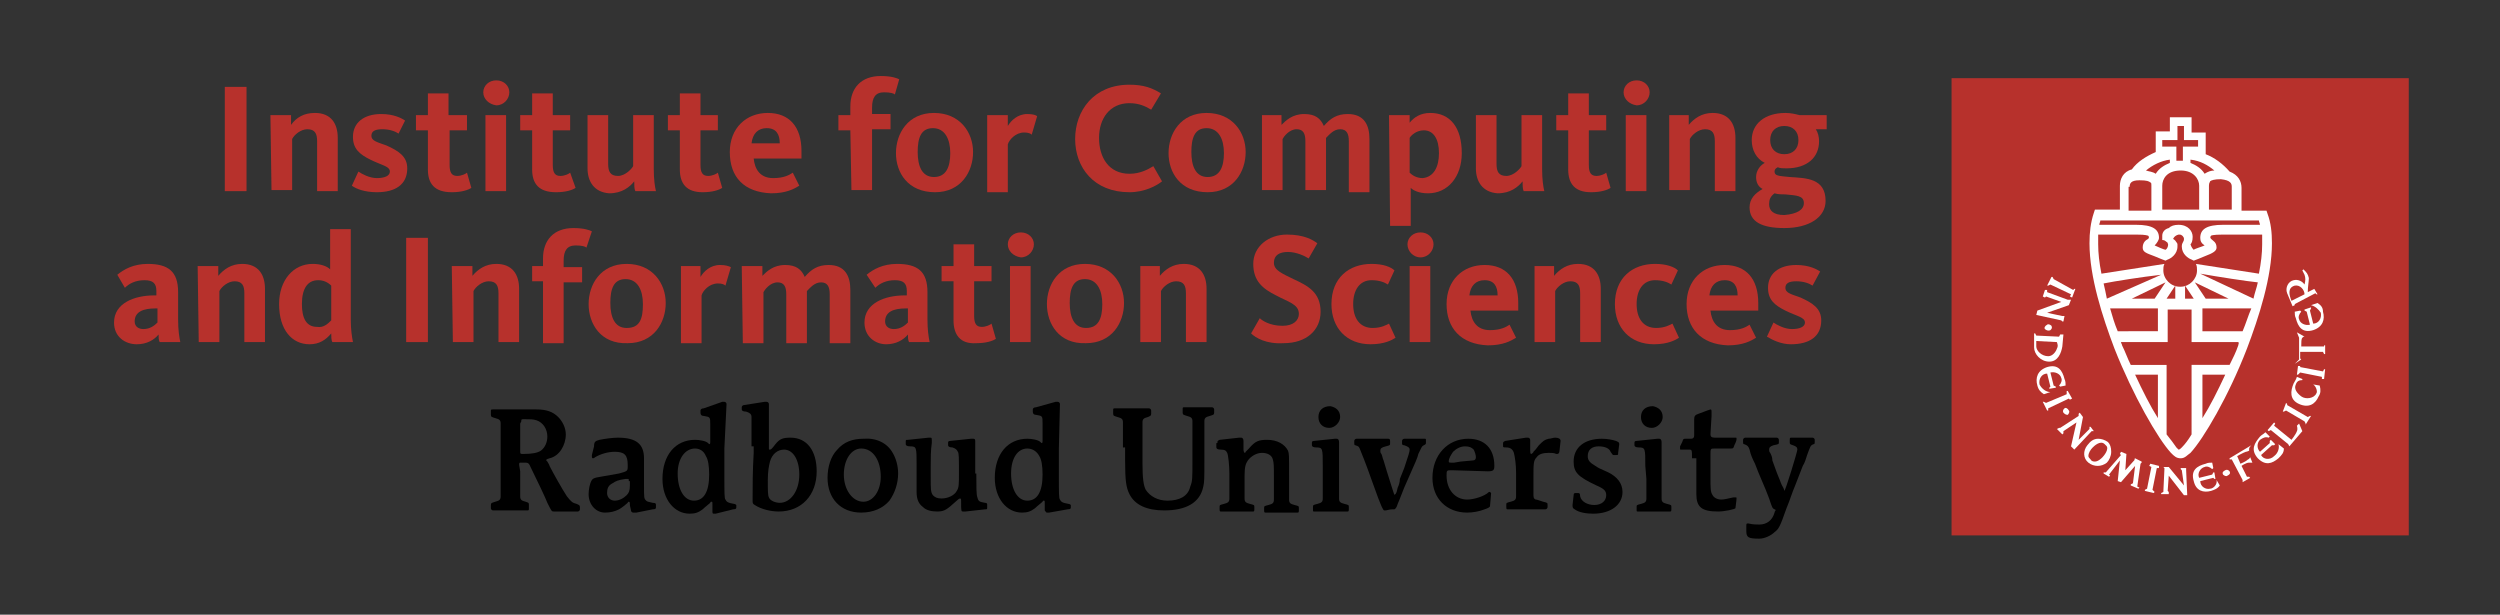 <svg xmlns="http://www.w3.org/2000/svg" xmlns:xlink="http://www.w3.org/1999/xlink" id="Laag_1" x="0" y="0" version="1.1" viewBox="0 0 230.2 56.6" xml:space="preserve" style="enable-background:new 0 0 230.2 56.6"><rect x="0" y="0" width="230.2" height="56.6" fill="#333333" stroke="none"/><style type="text/css">.st0{fill:#b7312c}.st1{fill:#fff}</style><g><rect width="42.1" height="42.1" x="179.7" y="7.2" class="st0"/><g><path d="M189.4,32.1c-0.1,0.3-0.4,0.7-0.8,0.7c-0.6,0-1.1-0.5-1.1-0.9c0-0.4,0-0.5,0-0.5l1.9,0.1 C189.5,31.8,189.5,31.9,189.4,32.1 M189.7,30.8l-0.1,0.2l-2.1-0.1l-0.1-0.2h-0.1V32c0,0.6,0.6,1.3,1.4,1.3c0.8,0,1.1-0.8,1.2-1.4 l0.1-1.1L189.7,30.8z" class="st1"/><polygon points="188.1 37 188.5 37.8 188.6 37.8 188.6 37.6 190.5 36.7 190.6 36.8 190.8 36.7 190.4 36 190.3 36 190.3 36.3 188.4 37.1 188.2 37" class="st1"/><path d="M188.8,36.1L188.8,36.1l-0.6,0.2c-0.3-0.2-0.5-0.4-0.6-0.8c-0.2-0.7,0-1.4,0.9-1.7c1-0.3,1.4,0.3,1.6,1.1 c0.1,0.2,0.1,0.4,0.1,0.6l-0.5,0.1l-0.1-0.1c0.2-0.2,0.3-0.5,0.2-0.7c-0.1-0.4-0.6-0.6-1-0.5l0.3,1.2l0.2,0.1v0.1l-0.6,0.1v-0.1 l0.1-0.1l-0.3-1.2c-0.5,0-0.8,0.5-0.7,1C188,35.8,188.4,36.1,188.8,36.1" class="st1"/><path d="M188.3,30.3c-0.1-0.1,0-0.3,0.2-0.4c0.1-0.1,0.3,0,0.4,0.1c0.1,0.2,0,0.3-0.1,0.4 C188.6,30.5,188.4,30.4,188.3,30.3" class="st1"/><path d="M190,38c-0.1-0.2,0-0.3,0.1-0.4c0.1-0.1,0.3,0,0.4,0.2c0.1,0.1,0,0.3-0.1,0.4C190.2,38.2,190.1,38.1,190,38" class="st1"/><path d="M204.7,43.7c-0.1-0.2,0-0.3,0.2-0.4c0.2-0.1,0.3,0,0.4,0.1c0.1,0.2,0,0.3-0.2,0.4 C205,43.9,204.8,43.8,204.7,43.7" class="st1"/><polygon points="188.9 25.5 188.5 26.3 188.6 26.3 188.8 26.2 190.7 27.1 190.6 27.3 190.8 27.4 191.1 26.6 191 26.6 190.9 26.7 189.1 25.7 189 25.5" class="st1"/><polygon points="190.1 29.1 190 29.1 189.9 29.1 188.5 28.8 190.5 28.1 190.7 27.6 190.5 27.6 190.4 27.6 188.5 26.9 188.5 26.7 188.3 26.7 188.1 27.3 188.3 27.4 188.4 27.3 189.8 27.8 187.6 28.6 187.5 29 189.8 29.5 189.9 29.6 190 29.6" class="st1"/><path d="M193.6,42.1c-0.1,0.1-0.4,0.4-0.7,0.4c-0.1,0-0.3,0-0.4-0.2l0,0c-0.1-0.1-0.2-0.2-0.2-0.3 c0-0.3,0.2-0.6,0.4-0.8c0.1-0.1,0.7-0.7,1.1-0.3l0.1,0.1C194.3,41.3,193.7,42,193.6,42.1 M194.4,41.6L194.4,41.6 c0-0.4-0.1-0.7-0.3-0.9l0,0l0,0l0,0l0,0l0,0c-0.3-0.2-0.6-0.3-0.9-0.3c-0.4,0-0.7,0.2-1,0.6c-0.4,0.5-0.4,1.2,0.1,1.6l0,0l0,0l0,0 l0,0c0.5,0.4,1.2,0.4,1.7,0C194.2,42.4,194.4,42,194.4,41.6" class="st1"/><polygon points="197.5 45.2 198.3 45.4 198.4 45.3 198.2 45.1 198.6 43.1 198.8 43.1 198.8 42.9 198 42.7 197.9 42.9 198.1 43 197.7 45 197.5 45.1" class="st1"/><path d="M204.1,44.2L204.1,44.2l0.3,0.5c-0.2,0.3-0.5,0.4-0.8,0.5c-0.7,0.2-1.4,0-1.6-0.9c-0.3-1,0.3-1.4,1.1-1.6 c0.2-0.1,0.4-0.1,0.6-0.1l0.1,0.5l-0.1,0.1c-0.2-0.2-0.5-0.3-0.7-0.2c-0.4,0.1-0.7,0.6-0.5,1l1.2-0.3l0.1-0.2h0.1l0.1,0.6h-0.1 l-0.1-0.1l-1.2,0.3c0,0.5,0.5,0.8,0.9,0.7C203.8,45,204.2,44.6,204.1,44.2" class="st1"/><polygon points="192.5 39.3 192.4 39.3 192.4 39.5 191.4 40.5 191.8 38.4 191.5 38 191.4 38.1 191.4 38.3 189.7 39.4 189.6 39.4 189.4 39.5 189.9 40 190 39.9 190 39.7 191.2 38.9 190.7 41.1 191 41.4 192.6 39.7 192.7 39.7 192.8 39.7" class="st1"/><polygon points="200.8 43.1 200.8 43.2 200.9 43.3 201.1 44.7 199.7 43 199.2 43 199.3 43.1 199.3 43.2 199.2 45.3 199 45.4 199 45.5 199.7 45.5 199.7 45.3 199.6 45.2 199.7 43.8 201.1 45.6 201.4 45.6 201.3 43.3 201.3 43.2 201.3 43.1" class="st1"/><polygon points="193.7 43.6 193.7 43.5 193.9 43.5 195.3 41.9 195.2 41.8 195.3 41.6 195.8 41.8 195.7 43.3 196.6 42.3 196.5 42.3 196.6 42.2 197.2 42.5 197.2 42.6 197.1 42.7 196.8 44.8 197 44.9 196.9 45 196.2 44.7 196.2 44.6 196.4 44.5 196.6 42.9 195.3 44.4 195 44.3 195.2 42.4 194.2 43.7 194.3 43.8 194.2 43.9" class="st1"/><path d="M209.8,40.9L209.8,40.9l0.5,0.4c0,0.4-0.2,0.6-0.5,0.9c-0.6,0.5-1.2,0.7-1.9,0c-0.7-0.8-0.3-1.4,0.2-2 c0.2-0.2,0.3-0.2,0.5-0.4l0.4,0.4l-0.1,0.1c-0.3-0.1-0.5,0-0.8,0.2c-0.3,0.3-0.3,0.8,0,1.1l0.9-0.8v-0.2l0.1-0.1l0.4,0.4l-0.1,0.1 h-0.2l-1,0.9c0.2,0.4,0.8,0.5,1.2,0.1C209.8,41.7,209.9,41.2,209.8,40.9" class="st1"/><path d="M212.8,28.1L212.8,28.1l0.6-0.2c0.3,0.2,0.5,0.4,0.5,0.8c0.2,0.7,0,1.4-0.9,1.7c-1,0.3-1.4-0.3-1.6-1.1 c-0.1-0.2-0.1-0.4-0.1-0.6l0.5-0.1l0.1,0.1c-0.2,0.2-0.3,0.5-0.2,0.7c0.1,0.4,0.6,0.6,1,0.5l-0.3-1.2l-0.2-0.1v-0.1l0.6-0.2v0.1 l-0.1,0.2l0.3,1.2c0.5,0,0.8-0.5,0.7-1C213.5,28.5,213.2,28.2,212.8,28.1" class="st1"/><path d="M211,27.7c-0.2-0.5-0.4-1.2,0.3-1.4c0.5-0.1,0.9,0.4,0.9,0.8L211,27.7z M213.1,26.6l-0.6,0.3 c0-0.5,0.1-1,0.1-1.3c-0.1-0.4-0.2-0.5-0.5-0.8l-0.1,0.1c0.1,0.2,0.1,0.2,0.2,0.4c0.1,0.3,0.1,0.5,0,0.9c-0.2-0.3-0.6-0.5-1-0.4 c-0.5,0.1-0.8,0.7-0.6,1.2l0.5,1.2l0.2-0.1V28l1.9-1l0.1,0.1h0.1L213.1,26.6z" class="st1"/><path d="M211.7,33.1v-2l-0.2-0.5l0.7,0.4c-0.1,0-0.1,0-0.2,0.1c-0.1,0.1-0.1,0.4-0.1,0.8h2.1v-0.1h0.1v0.8H214 l-0.1-0.2h-2.1c0,0.2,0,0.6,0,0.6l0.1,0.1l-0.6,0.4L211.7,33.1z" class="st1"/><polygon points="214 34.9 214.1 34 214 34 213.9 34.2 211.8 33.8 211.8 33.7 211.6 33.7 211.5 34.5 211.6 34.5 211.8 34.3 213.8 34.7 213.8 34.9" class="st1"/><path d="M213,35.4L213,35.4l0.6,0.1c0.1,0.4,0.1,0.7-0.1,1c-0.3,0.7-0.9,1.1-1.8,0.7c-0.9-0.4-0.8-1.2-0.5-1.9 c0.1-0.2,0.2-0.3,0.3-0.6l0.5,0.2V35c-0.3,0-0.5,0.1-0.6,0.4c-0.2,0.4,0.1,0.8,0.5,1.1s1.2,0.2,1.4-0.3 C213.4,36.1,213.3,35.6,213,35.4" class="st1"/><polygon points="212.3 39.1 212.8 38.3 212.7 38.3 212.5 38.4 210.6 37.3 210.6 37.2 210.5 37.1 210.2 37.9 210.3 37.9 210.5 37.8 212.2 38.8 212.3 39" class="st1"/><path d="M210.8,41.1l1.2-1.4l-0.3-0.7l-0.2,0.2c0,0,0.1,0.3,0,0.5c-0.1,0.3-0.5,0.8-0.5,0.8l-1.6-1.3l0.1-0.2 l-0.1-0.1l-0.6,0.7l0.1,0.1l0.2-0.1l1.6,1.3L210.8,41.1L210.8,41.1z" class="st1"/><path d="M206.5,44.4l0.7-0.4l-0.1-0.1h-0.2l-0.5-1c0,0,0.4-0.3,0.7-0.3c0.1,0,0.3,0,0.3,0l-0.2-0.5 c0,0-0.1,0.2-0.2,0.2c-0.2,0.2-0.7,0.4-0.7,0.4L206,42c0,0,0.5-0.3,0.8-0.4c0.1,0,0.3-0.1,0.3-0.1s0-0.1,0-0.2 c0-0.1,0.2-0.3,0.2-0.3l-2,1.2v0.1h0.2l1,1.9V44.4L206.5,44.4z" class="st1"/><path d="M208,25.2l-5.8-0.9c0.1,0.2,0.1,0.4,0.1,0.6c0,0.8-0.7,1.5-1.5,1.5c0,0,0,0-0.1,0l0,0l0,0 c-0.8,0-1.5-0.7-1.5-1.5c0-0.2,0-0.4,0.1-0.6l-5.8,0.9c-0.2-1-0.3-1.9-0.3-2.7c0-0.3,0-0.6,0-0.9h3.5c1,0,1,0.1,1.1,0.1 c0.1,0.1,0.1,0.2,0,0.3c-0.2,0.1-0.5,0.3-0.5,0.8l0,0c0,0.4,0.3,0.5,1.1,0.8c0.2,0.1,1,0.4,1,0.4l0.2-0.1c0.3-0.1,0.9-0.5,0.9-1.2 c0-0.1,0-0.2,0-0.2c0-0.1-0.1-0.2-0.1-0.2l0,0c-0.1-0.2-0.3-0.3-0.3-0.3s0.1-0.3,0.5-0.4l0,0c0,0,0,0,0.1,0l0,0 c0.2,0,0.4,0.2,0.4,0.4c0,0.3-0.2,0.3-0.2,0.7c0,0.7,0.6,1.1,0.9,1.2L202,24c0,0,0.8-0.3,1-0.4c0.8-0.3,1.1-0.5,1.1-0.8l0,0 c0-0.5-0.3-0.6-0.5-0.8c-0.1-0.1-0.1-0.2,0-0.3c0,0,0.1-0.1,1.1-0.1h3.6c0,0.3,0,0.6,0,0.9C208.3,23.3,208.2,24.2,208,25.2 M207.5,27.5L207.5,27.5l-4.9-2.3c1.7,0.3,4.3,0.7,5.3,0.8C207.8,26.5,207.6,27,207.5,27.5 M202.1,26l3.1,1.5h-2.1L202.1,26z M206.5,30.5h-3.7v-2.1h4.5C207,29.1,206.8,29.8,206.5,30.5 M201.2,27.5v-1.2l0.8,1.2H201.2z M199.5,27.5l0.8-1.2v1.2H199.5z M206.1,31.8c-0.2,0.6-0.5,1.2-0.8,1.8h-3h-0.5V40c-0.3,0.5-0.6,0.9-0.9,1.2c-0.1,0.1-0.2,0.2-0.3,0.2c-0.1-0.1-0.2-0.2-0.2-0.2 c-0.2-0.3-0.5-0.7-0.9-1.2v-6.4h-0.4h-2.9c-0.3-0.6-0.5-1.2-0.8-1.8c0-0.1-0.1-0.2-0.1-0.3h4.3v-3h1.1l0,0h1.1v3h4.3 C206.2,31.6,206.1,31.7,206.1,31.8 M202.8,38.5v-4h2.1C204.2,36,203.5,37.4,202.8,38.5 M198.7,38.5c-0.7-1.1-1.4-2.5-2.1-4h2.1 V38.5z M194.3,28.4h4.4v2.1H195C194.7,29.8,194.5,29.1,194.3,28.4 M199.4,26l-1,1.5h-2.1L199.4,26z M194,27.5 c-0.1-0.5-0.2-1-0.3-1.4c1-0.2,3.5-0.6,5.3-0.8L194,27.5z M200.7,20.3L200.7,20.3h7.3c0,0.1,0.1,0.3,0.1,0.4h-3.4 c-1.5,0-2.1,0.4-2.1,1.2c0,0.3,0.1,0.5,0.4,0.7c-0.2,0.1-0.9,0.3-1,0.4c-0.1-0.1-0.2-0.2-0.3-0.5c0.1-0.1,0.2-0.3,0.2-0.7 c0-0.5-0.4-1.1-1.3-1.1c-0.4,0-0.7,0.1-0.9,0.3l0,0c-0.4,0.1-0.6,0.4-0.6,0.7v0.4c0,0,0.2,0,0.3,0.1s0.2,0.1,0.2,0.2 c0.1,0.1,0,0.5-0.2,0.6c-0.1,0-0.8-0.3-1-0.4c0.2-0.2,0.4-0.5,0.4-0.7c0-0.8-0.6-1.2-2.1-1.2h-3.4c0-0.1,0.1-0.3,0.1-0.4H200.7z M196.1,17.2c0-0.3,0.1-0.6,0.9-0.6c0.7,0,0.9,0.1,1,0.2c0.1,0,0.1,0.1,0.1,0.4c0,0,0,1.5,0,2.2H196v-2.2H196.1z M199.8,14.7V15 c-0.5,0.2-1,0.5-1.3,1c-0.3-0.2-0.6-0.2-0.9-0.3C198.2,15.2,199,14.8,199.8,14.7 M199.2,12.9h1.3v-1.3h0.3l0,0h0.3v1.3h1.3v0.6 H201v1.3h-0.3l0,0h-0.3v-1.3h-1.3v-0.6H199.2z M202.5,17.1v2.2h-1.7l0,0h-1.7v-2.2c0-0.6,0.4-1.4,1.7-1.4l0,0 C202,15.7,202.5,16.5,202.5,17.1 M203.9,15.7c-0.3,0-0.6,0.1-0.9,0.3c-0.3-0.5-0.8-0.8-1.3-1v-0.3 C202.6,14.8,203.3,15.2,203.9,15.7 M205.5,17.2v2.1h-2.1v-2.2c0-0.3,0.1-0.3,0.1-0.4c0.1-0.1,0.4-0.2,1-0.2 C205.4,16.6,205.5,16.9,205.5,17.2 M208.8,19.7l-0.1-0.3h-2.3v-2.1c0-0.6-0.3-1.2-1.1-1.5c-0.6-0.7-1.4-1.3-2.2-1.6v-2h-1.3v-1.4 h-1l0,0h-1v1.3h-1.3V14c-0.9,0.4-1.7,0.9-2.2,1.6c-0.8,0.2-1.1,0.9-1.1,1.5v2.2h-2.3l-0.1,0.3c-0.3,0.9-0.4,1.8-0.4,2.8 c0,3.1,1.2,6.8,2.3,9.7c1.7,4.3,4,8.3,5.2,9.6c0.3,0.3,0.5,0.5,0.9,0.5l0,0l0,0l0,0c0.4,0,0.6-0.3,0.9-0.5 c1.2-1.3,3.5-5.2,5.2-9.6c1.1-2.9,2.3-6.6,2.3-9.7C209.2,21.4,209.1,20.5,208.8,19.7" class="st1"/></g></g><g><rect width="2" height="9.6" x="20.7" y="8" class="st0"/><path d="M24.9,10.6h1.9v0.9c0.5-0.7,1.2-1.1,2.2-1.1c1.5,0,2.1,1,2.1,2.3v4.9h-1.9V13c0-0.7-0.2-1.1-0.9-1.1 c-0.6,0-1.2,0.5-1.4,0.9v4.7H25L24.9,10.6L24.9,10.6z" class="st0"/><path d="M32.4,17.1l0.6-1.3c0.3,0.2,1,0.6,1.7,0.6s1.2-0.2,1.2-0.6c0-0.5-0.8-0.6-1.8-1.1s-1.6-1-1.6-2.1 c0-1.3,1-2.1,2.6-2.1c1.2,0,1.9,0.4,2.2,0.6l-0.6,1.2c-0.3-0.2-0.8-0.4-1.5-0.4s-1,0.2-1,0.6c0,0.5,0.6,0.6,1.4,0.9 c1.1,0.5,1.9,1,1.9,2.1c0,1.5-1.1,2.2-2.8,2.2C33.6,17.7,32.8,17.4,32.4,17.1" class="st0"/><path d="M39.4,15.6V12h-1.1v-1.4h1.1v-2h1.9v2H43V12h-1.6v3.2c0,0.7,0.2,1,0.7,1c0.4,0,0.8-0.2,0.9-0.3l0.4,1.4 c-0.3,0.2-0.9,0.4-1.8,0.4C40,17.7,39.4,16.9,39.4,15.6" class="st0"/><path d="M44.7,10.6h1.9v7h-1.9V10.6z M44.5,8.5c0-0.6,0.5-1.1,1.2-1.1s1.2,0.5,1.2,1.1s-0.5,1.2-1.2,1.2 C45,9.6,44.5,9.1,44.5,8.5" class="st0"/><path d="M49,15.6V12h-1.1v-1.4H49v-2h1.9v2h1.6V12h-1.6v3.2c0,0.7,0.2,1,0.7,1c0.4,0,0.8-0.2,0.9-0.3l0.5,1.4 c-0.3,0.2-0.9,0.4-1.8,0.4C49.6,17.7,49,16.9,49,15.6" class="st0"/><path d="M54.1,15.5v-4.9H56v4.5c0,0.7,0.2,1.1,0.9,1.1c0.7,0,1.3-0.7,1.4-0.9v-4.7h1.9v5c0,0.9,0.1,1.6,0.2,2h-1.9 c-0.1-0.2-0.1-0.6-0.1-0.9c-0.4,0.5-1.1,1.1-2.3,1.1C54.7,17.7,54.1,16.7,54.1,15.5" class="st0"/><path d="M62.6,15.6V12h-1.1v-1.4h1.1v-2h1.9v2h1.6V12h-1.6v3.2c0,0.7,0.2,1,0.7,1c0.4,0,0.8-0.2,0.9-0.3l0.4,1.4 c-0.3,0.2-0.9,0.4-1.8,0.4C63.2,17.7,62.6,16.9,62.6,15.6" class="st0"/><path d="M71.8,13.2c0-0.8-0.3-1.4-1.2-1.4c-0.8,0-1.3,0.5-1.4,1.4H71.8z M67.2,14c0-2.2,1.5-3.6,3.5-3.6 s3.1,1.3,3.1,3.5c0,0.2,0,0.4,0,0.7h-4.4c0.1,1,0.6,1.8,1.8,1.8c1,0,1.5-0.3,1.8-0.5l0.6,1.2c-0.5,0.3-1.2,0.7-2.6,0.7 C68.5,17.7,67.2,16.3,67.2,14" class="st0"/><path d="M78.3,12h-1.1v-1.4h1.1V9.8c0-1.7,1-2.8,2.8-2.8c1,0,1.5,0.2,1.7,0.3l-0.4,1.4c-0.1-0.1-0.4-0.2-1-0.2 c-0.8,0-1.1,0.5-1.1,1.4v0.6H82v1.4h-1.7v5.6h-1.9L78.3,12L78.3,12z" class="st0"/><path d="M87.5,14.1c0-1.3-0.5-2.3-1.6-2.3s-1.4,0.9-1.4,2.2s0.4,2.3,1.5,2.3S87.5,15.4,87.5,14.1 M82.5,14.1 c0-1.8,1.1-3.7,3.5-3.7s3.6,1.8,3.6,3.6s-1.1,3.7-3.5,3.7C83.6,17.7,82.5,15.9,82.5,14.1" class="st0"/><path d="M90.9,10.6h1.9v1c0.3-0.5,0.9-1.1,1.8-1.1c0.5,0,0.8,0.1,0.9,0.2L95,12.4c-0.1-0.1-0.3-0.2-0.7-0.2 c-0.8,0-1.4,0.7-1.5,1.1v4.4h-1.9C90.9,17.7,90.9,10.6,90.9,10.6z" class="st0"/><path d="M99,12.8c0-2.6,1.7-5,5-5c1.3,0,2.1,0.3,2.9,0.8l-0.9,1.5c-0.5-0.3-1.1-0.6-2-0.6c-1.8,0-2.8,1.4-2.8,3.2 s0.9,3.3,2.8,3.3c1,0,1.7-0.4,2.2-0.7l0.8,1.4c-0.5,0.4-1.6,1-3,1C100.7,17.7,99,15.4,99,12.8" class="st0"/><path d="M112.7,14.1c0-1.3-0.5-2.3-1.6-2.3s-1.4,0.9-1.4,2.2s0.4,2.3,1.5,2.3S112.7,15.4,112.7,14.1 M107.6,14.1 c0-1.8,1.1-3.7,3.5-3.7s3.6,1.8,3.6,3.6s-1.1,3.7-3.5,3.7C108.7,17.7,107.6,15.9,107.6,14.1" class="st0"/><path d="M116.1,10.6h1.9v0.9c0.4-0.4,1-1,2.1-1c1,0,1.5,0.4,1.8,1.1c0.6-0.7,1.2-1.1,2.2-1.1c1.5,0,2,1,2,2.3v4.9h-1.9 V13c0-0.7-0.2-1.1-0.8-1.1s-1,0.5-1.3,0.8v4.8h-1.9V13c0-0.7-0.2-1.1-0.8-1.1c-0.7,0-1.2,0.7-1.3,0.9v4.7h-1.9v-6.9H116.1z" class="st0"/><path d="M132.5,14.1c0-1.3-0.5-2.1-1.4-2.1c-0.7,0-1.2,0.5-1.3,0.7v3.2c0.2,0.2,0.6,0.5,1.2,0.5 C132,16.3,132.5,15.4,132.5,14.1 M127.9,10.6h1.9v0.7c0.4-0.5,1-0.9,1.9-0.9c1.8,0,2.9,1.3,2.9,3.7c0,2.2-1.3,3.7-3.1,3.7 c-0.9,0-1.4-0.3-1.6-0.5v3.5H128L127.9,10.6L127.9,10.6z" class="st0"/><path d="M135.9,15.5v-4.9h1.9v4.5c0,0.7,0.2,1.1,0.9,1.1s1.3-0.7,1.4-0.9v-4.7h1.9v5c0,0.9,0.1,1.6,0.2,2h-1.9 c-0.1-0.2-0.1-0.6-0.1-0.9c-0.4,0.5-1.1,1.1-2.3,1.1C136.5,17.7,135.9,16.7,135.9,15.5" class="st0"/><path d="M144.4,15.6V12h-1.1v-1.4h1.1v-2h1.9v2h1.6V12h-1.6v3.2c0,0.7,0.2,1,0.7,1c0.4,0,0.8-0.2,0.9-0.3l0.4,1.4 c-0.3,0.2-0.9,0.4-1.8,0.4C145,17.7,144.4,16.9,144.4,15.6" class="st0"/><path d="M149.7,10.6h1.9v7h-1.9V10.6z M149.5,8.5c0-0.6,0.5-1.1,1.2-1.1s1.2,0.5,1.2,1.1s-0.5,1.2-1.2,1.2 C150,9.6,149.5,9.1,149.5,8.5" class="st0"/><path d="M153.6,10.6h1.9v0.9c0.5-0.6,1.2-1.1,2.2-1.1c1.5,0,2.1,1,2.1,2.3v4.9h-1.9V13c0-0.7-0.2-1.1-0.9-1.1 c-0.6,0-1.2,0.5-1.4,0.9v4.7h-1.9v-6.9H153.6z" class="st0"/><path d="M165.6,12.9c0-0.8-0.5-1.3-1.3-1.3s-1.3,0.5-1.3,1.3s0.5,1.3,1.3,1.3C165.1,14.2,165.6,13.7,165.6,12.9 M166.1,18.7c0-0.7-0.7-0.7-1.7-0.8c-0.3,0-0.7,0-1-0.1c-0.4,0.3-0.5,0.6-0.5,1c0,0.6,0.4,1,1.4,1 C165.5,19.7,166.1,19.3,166.1,18.7 M161.1,19.1c0-0.8,0.5-1.3,1.2-1.7c-0.4-0.2-0.6-0.6-0.6-1.1c0-0.6,0.4-1.1,0.8-1.3 c-0.8-0.4-1.2-1.2-1.2-2.1c0-1.5,1.2-2.5,3.1-2.5c0.5,0,0.9,0.1,1.3,0.2h2.5v1.3h-1c0.2,0.3,0.3,0.7,0.3,1.1c0,1.5-1.1,2.5-3,2.5 c-0.3,0-0.6,0-0.8-0.1c-0.2,0.1-0.3,0.2-0.3,0.4c0,0.4,0.4,0.4,1.4,0.5c1.5,0.1,3.3,0.1,3.3,2.2c0,1.5-1.5,2.5-3.8,2.5 C162.2,21,161.1,20.4,161.1,19.1" class="st0"/><path d="M14.5,29.7v-1.3h-0.2c-1.1,0-1.9,0.3-1.9,1.2c0,0.5,0.4,0.7,0.8,0.7C13.8,30.3,14.2,30,14.5,29.7 M10.5,29.7 c0-1.8,1.9-2.5,3.7-2.5h0.2v-0.4c0-0.7-0.3-1-1.1-1s-1.4,0.3-1.8,0.7l-0.7-1.2c0.6-0.5,1.5-1,2.8-1c1.9,0,2.8,0.7,2.8,2.6v2.5 c0,1,0.1,1.6,0.2,2.1h-1.9c-0.1-0.2-0.1-0.5-0.1-0.7c-0.4,0.5-1.1,0.9-2,0.9C11.5,31.7,10.5,31,10.5,29.7" class="st0"/><path d="M18.2,24.5h1.9v0.9c0.5-0.6,1.2-1.1,2.2-1.1c1.5,0,2.1,1,2.1,2.3v4.9h-1.9V27c0-0.7-0.2-1.1-0.9-1.1 c-0.6,0-1.2,0.5-1.4,0.9v4.7h-1.9L18.2,24.5L18.2,24.5z" class="st0"/><path d="M30.5,29.5v-3.2c-0.3-0.3-0.7-0.5-1.2-0.5c-1,0-1.5,0.8-1.5,2.2c0,1.3,0.4,2.1,1.4,2.1 C29.8,30.2,30.2,29.8,30.5,29.5 M25.7,28c0-2.2,1.3-3.7,3.1-3.7c0.7,0,1.3,0.2,1.6,0.5v-3.7h1.9v8.4c0,0.8,0.1,1.5,0.2,2h-1.9 c-0.1-0.2-0.1-0.5-0.1-0.8c-0.5,0.6-1.1,1-2,1C26.9,31.7,25.7,30.4,25.7,28" class="st0"/><rect width="2" height="9.6" x="37.4" y="21.9" class="st0"/><path d="M41.6,24.5h1.9v0.9c0.5-0.6,1.2-1.1,2.2-1.1c1.5,0,2.1,1,2.1,2.3v4.9h-1.9V27c0-0.7-0.2-1.1-0.9-1.1 c-0.6,0-1.2,0.5-1.4,0.9v4.7h-1.9L41.6,24.5L41.6,24.5z" class="st0"/><path d="M50,25.9h-1v-1.4h1v-0.7c0-1.7,1-2.8,2.8-2.8c1,0,1.5,0.2,1.7,0.3L54,22.8c-0.1-0.1-0.4-0.2-1-0.2 c-0.8,0-1.1,0.5-1.1,1.4v0.6h1.7V26h-1.7v5.6H50V25.9z" class="st0"/><path d="M59.2,28c0-1.3-0.5-2.3-1.6-2.3s-1.4,0.9-1.4,2.2c0,1.3,0.4,2.3,1.5,2.3C58.9,30.2,59.2,29.4,59.2,28 M54.2,28 c0-1.8,1.1-3.7,3.5-3.7s3.6,1.8,3.6,3.6c0,1.8-1.1,3.7-3.5,3.7C55.3,31.7,54.2,29.8,54.2,28" class="st0"/><path d="M62.6,24.5h1.9v1c0.3-0.5,0.9-1.1,1.8-1.1c0.5,0,0.8,0.1,1,0.2l-0.5,1.7c-0.1-0.1-0.3-0.2-0.7-0.2 c-0.8,0-1.4,0.7-1.5,1.1v4.4h-1.9v-7.1H62.6z" class="st0"/><path d="M68.3,24.5h1.9v0.9c0.4-0.4,1-1,2.1-1c1,0,1.5,0.4,1.8,1.1c0.6-0.7,1.2-1.1,2.2-1.1c1.5,0,2,1,2,2.3v4.9h-1.9 v-4.5c0-0.7-0.2-1.1-0.8-1.1c-0.6,0-1,0.5-1.3,0.8v4.8h-1.9v-4.5c0-0.7-0.2-1.1-0.8-1.1c-0.7,0-1.2,0.7-1.3,0.9v4.7h-1.9L68.3,24.5 L68.3,24.5z" class="st0"/><path d="M83.6,29.7v-1.3h-0.2c-1.1,0-1.9,0.3-1.9,1.2c0,0.5,0.4,0.7,0.8,0.7C82.9,30.3,83.3,30,83.6,29.7 M79.6,29.7 c0-1.8,1.9-2.5,3.7-2.5h0.2v-0.4c0-0.7-0.3-1-1.1-1c-0.8,0-1.4,0.3-1.8,0.7l-0.8-1.2c0.6-0.5,1.5-1,2.8-1c1.9,0,2.8,0.7,2.8,2.6 v2.5c0,1,0.1,1.6,0.2,2.1h-1.9c-0.1-0.2-0.1-0.5-0.1-0.7c-0.4,0.5-1.1,0.9-2,0.9C80.6,31.7,79.6,31,79.6,29.7" class="st0"/><path d="M87.8,29.5v-3.6h-1.1v-1.4h1.1v-2h1.9v2h1.6v1.4h-1.6v3.2c0,0.7,0.2,1,0.7,1c0.4,0,0.8-0.2,0.9-0.3l0.4,1.4 c-0.3,0.2-0.9,0.4-1.8,0.4C88.4,31.7,87.8,30.8,87.8,29.5" class="st0"/><path d="M93,24.5h1.9v7H93V24.5z M92.8,22.5c0-0.6,0.5-1.1,1.2-1.1s1.2,0.5,1.2,1.1s-0.5,1.2-1.2,1.2 C93.3,23.6,92.8,23.1,92.8,22.5" class="st0"/><path d="M101.5,28c0-1.3-0.5-2.3-1.6-2.3s-1.4,0.9-1.4,2.2c0,1.3,0.4,2.3,1.5,2.3C101.1,30.2,101.5,29.4,101.5,28 M96.4,28c0-1.8,1.1-3.7,3.5-3.7s3.6,1.8,3.6,3.6c0,1.8-1.1,3.7-3.5,3.7C97.5,31.7,96.4,29.8,96.4,28" class="st0"/><path d="M104.9,24.5h1.9v0.9c0.5-0.6,1.2-1.1,2.2-1.1c1.5,0,2.1,1,2.1,2.3v4.9h-1.9V27c0-0.7-0.2-1.1-0.9-1.1 c-0.6,0-1.2,0.5-1.4,0.9v4.7H105v-7H104.9z" class="st0"/><path d="M115.2,30.7l0.8-1.4c0.2,0.2,0.9,0.7,2.1,0.7c1,0,1.5-0.5,1.5-1.1c0-0.9-1-1.1-2.1-1.7 c-1.2-0.6-2.1-1.3-2.1-2.9s1.4-2.7,3.1-2.7c1.6,0,2.4,0.5,2.8,0.8l-0.8,1.4c-0.3-0.2-1.1-0.6-1.9-0.6c-0.8,0-1.3,0.3-1.3,1 s0.8,1,1.8,1.5c1.3,0.6,2.5,1.2,2.5,3c0,1.7-1.3,2.9-3.4,2.9C116.6,31.7,115.6,31.1,115.2,30.7" class="st0"/><path d="M122.6,28c0-2.4,1.6-3.7,3.7-3.7c1.1,0,1.8,0.3,2.1,0.6l-0.6,1.3c-0.3-0.2-0.8-0.4-1.5-0.4 c-1.1,0-1.7,0.9-1.7,2.2c0,1.3,0.6,2.2,1.8,2.2c0.8,0,1.3-0.3,1.5-0.4l0.6,1.3c-0.3,0.2-1,0.6-2.3,0.6 C124,31.7,122.6,30.2,122.6,28" class="st0"/><path d="M129.8,24.5h1.9v7h-1.9V24.5z M129.6,22.5c0-0.6,0.5-1.1,1.2-1.1s1.2,0.5,1.2,1.1s-0.5,1.2-1.2,1.2 S129.6,23.1,129.6,22.5" class="st0"/><path d="M137.9,27.2c0-0.8-0.3-1.4-1.2-1.4c-0.8,0-1.3,0.5-1.4,1.4H137.9z M133.2,28c0-2.2,1.5-3.6,3.5-3.6 s3.1,1.3,3.1,3.5c0,0.2,0,0.4,0,0.7h-4.4c0.1,1,0.6,1.8,1.8,1.8c1,0,1.5-0.3,1.8-0.5l0.6,1.2c-0.5,0.3-1.2,0.7-2.6,0.7 C134.5,31.7,133.2,30.2,133.2,28" class="st0"/><path d="M141.2,24.5h1.9v0.9c0.5-0.6,1.2-1.1,2.2-1.1c1.5,0,2.1,1,2.1,2.3v4.9h-1.9V27c0-0.7-0.2-1.1-0.9-1.1 c-0.6,0-1.2,0.5-1.4,0.9v4.7h-1.9v-7H141.2z" class="st0"/><path d="M148.7,28c0-2.4,1.6-3.7,3.7-3.7c1.1,0,1.8,0.3,2.1,0.6l-0.6,1.3c-0.3-0.2-0.8-0.4-1.5-0.4 c-1.1,0-1.7,0.9-1.7,2.2c0,1.3,0.6,2.2,1.8,2.2c0.8,0,1.3-0.3,1.5-0.4l0.6,1.3c-0.3,0.2-1,0.6-2.3,0.6 C150.1,31.7,148.7,30.2,148.7,28" class="st0"/><path d="M160,27.2c0-0.8-0.3-1.4-1.2-1.4c-0.8,0-1.3,0.5-1.4,1.4H160z M155.3,28c0-2.2,1.5-3.6,3.5-3.6 s3.1,1.3,3.1,3.5c0,0.2,0,0.4,0,0.7h-4.4c0.1,1,0.6,1.8,1.8,1.8c1,0,1.5-0.3,1.8-0.5l0.6,1.2c-0.5,0.3-1.2,0.7-2.6,0.7 C156.6,31.7,155.3,30.2,155.3,28" class="st0"/><path d="M162.7,31l0.6-1.3c0.3,0.2,1,0.6,1.7,0.6s1.2-0.2,1.2-0.6c0-0.5-0.8-0.6-1.8-1.1s-1.6-1-1.6-2.1 c0-1.3,1-2.1,2.6-2.1c1.2,0,1.9,0.4,2.2,0.6l-0.7,1.3c-0.3-0.2-0.8-0.4-1.5-0.4s-1,0.2-1,0.6c0,0.5,0.6,0.6,1.4,0.9 c1.1,0.5,1.9,1,1.9,2.1c0,1.5-1.1,2.2-2.8,2.2C164,31.7,163.2,31.3,162.7,31" class="st0"/><path d="M47.9,39v1.6v0.5v0.4c0,0.3,0,0.3,0.3,0.3c0.8,0,1.3-0.1,1.6-0.3c0.4-0.3,0.6-0.8,0.6-1.3c0-0.7-0.4-1.3-1-1.5 c-0.3-0.1-0.6-0.1-1.1-0.1c-0.3,0-0.3,0-0.3,0.2L47.9,39L47.9,39z M47.9,43.4c0,0.7,0,1.9,0,2.3c0,0.3,0.1,0.4,0.5,0.5 c0.3,0.1,0.3,0.1,0.3,0.3v0.3c0,0.2,0,0.2-0.2,0.2c-0.1,0-0.3,0-0.5,0s-0.6,0-1,0c-0.5,0-0.8,0-1.1,0c-0.2,0-0.4,0-0.5,0 s-0.2-0.1-0.2-0.2v-0.3c0-0.2,0.1-0.2,0.4-0.3c0.4-0.1,0.5-0.2,0.5-0.5c0-0.5,0-1.5,0-2.3v-2.1c0-0.8,0-1.8,0-2.3 c0-0.3-0.1-0.4-0.5-0.5c-0.3-0.1-0.4-0.1-0.4-0.3v-0.3c0-0.2,0-0.2,0.2-0.2c0.1,0,0.3,0,0.5,0s0.5,0,0.9,0c0.7,0,0.7,0,1.9,0 c0.3,0,0.5,0,0.7,0c0.9,0,1.5,0.2,2,0.7c0.4,0.4,0.7,1,0.7,1.6c0,1-0.6,2-1.5,2.2c-0.3,0.1-0.3,0.1-0.3,0.2c0,0,0,0,0.1,0.1 c0.1,0.2,0.2,0.3,0.2,0.4c0.3,0.6,1.2,2.2,1.6,2.8c0.4,0.5,0.5,0.6,0.9,0.7c0.2,0.1,0.3,0.1,0.3,0.3v0.2c0,0.1-0.1,0.2-0.2,0.2 h-0.1c-0.3,0-0.7,0-1.1,0c-0.2,0-0.5,0-0.8,0H51c-0.2,0-0.2,0-0.6-0.8c-0.1-0.3-1-2.2-1.5-3.2c-0.2-0.5-0.3-0.5-0.6-0.5h-0.1 c-0.1,0-0.1,0-0.1,0h-0.2c-0.1,0-0.1,0.1-0.1,0.2L47.9,43.4L47.9,43.4z"/><path d="M57.9,44.3c0-0.2,0-0.2-0.1-0.2h-0.1h-0.1c-0.7,0.1-0.9,0.2-1.2,0.4c-0.4,0.2-0.5,0.5-0.5,0.9s0.3,0.7,0.7,0.7 c0.4,0,0.8-0.2,1.1-0.5c0.2-0.2,0.3-0.4,0.3-0.9v-0.4H57.9z M54.7,41.1c0-0.4,0.1-0.5,0.5-0.6c0.5-0.1,1.2-0.2,1.7-0.2 c1.7,0,2.4,0.6,2.4,1.9v2.4c0,1.3,0,1.3,0.2,1.5c0.1,0.1,0.2,0.1,0.6,0.2c0.3,0,0.3,0.1,0.3,0.2v0.2c0,0.1,0,0.2-0.3,0.2l-1.5,0.3 c-0.1,0-0.2,0-0.3,0c-0.1,0-0.2-0.1-0.2-0.2c0-0.1-0.1-0.4-0.1-0.5c0-0.2,0-0.3-0.1-0.3c0,0-0.1,0-0.1,0.1 c-0.1,0.1-0.6,0.5-0.8,0.6c-0.4,0.2-0.8,0.3-1.3,0.3c-0.8,0-1.5-0.7-1.5-1.7c0-0.4,0.1-1,0.3-1.3c0.1-0.1,0.1-0.2,0.8-0.3l1.7-0.3 c0.7-0.2,0.8-0.2,0.8-0.6v-0.2c0-0.9-0.3-1.2-1.2-1.2c-0.6,0-1.3,0.2-1.8,0.5c-0.1,0.1-0.2,0.1-0.2,0.1c-0.1,0-0.1-0.1-0.1-0.2 v-0.1L54.7,41.1z"/><path d="M62.4,43.6c0,1.5,0.6,2.5,1.5,2.5s1.4-0.8,1.4-2.4c0-0.8-0.1-1.4-0.3-1.7c-0.2-0.5-0.6-0.7-1-0.7 C63.1,41.3,62.4,42.2,62.4,43.6 M66.5,37c0.1,0,0.1,0,0.2,0s0.2,0.1,0.2,0.2l-0.2,4.1v2.4c0,1.7,0,2.2,0.1,2.3 c0.1,0.2,0.2,0.3,0.8,0.4c0.1,0,0.2,0.1,0.2,0.1v0.2c0,0.1,0,0.2-0.3,0.2l-1.6,0.4c-0.1,0-0.2,0-0.2,0c-0.1,0-0.1-0.1-0.1-0.2v-0.6 c0-0.3,0-0.3-0.1-0.3c0,0-0.1,0-0.1,0.1c-0.1,0.1-0.5,0.4-0.7,0.6c-0.4,0.3-0.7,0.4-1.2,0.4c-1.4,0-2.5-1.3-2.5-3.2 c0-2.2,1.2-3.6,3-3.6c0.4,0,1,0.1,1.2,0.3l0.1,0.1c0.1,0,0.1-0.1,0.1-0.2c0,0,0,0,0-0.2v-1.4c0-0.7,0-0.7-0.6-0.8 c-0.2,0-0.3-0.1-0.3-0.3v-0.2c0-0.1,0.1-0.2,0.3-0.2L66.5,37z"/><path d="M70.9,42.5c-0.1,0.4-0.2,0.9-0.2,1.7c0,1,0,1.4,0.1,1.6c0.1,0.3,0.6,0.5,1,0.5c1,0,1.8-1.1,1.8-2.6c0-1.4-0.6-2.3-1.4-2.3 C71.6,41.4,71.1,41.8,70.9,42.5 M69.2,41.1c0-1.1,0-2.5,0-2.7c0-0.3-0.2-0.4-0.5-0.5c-0.3,0-0.4-0.1-0.4-0.2v-0.2 c0-0.1,0.1-0.2,0.2-0.2l1.9-0.3h0.2c0.1,0,0.2,0.1,0.2,0.2c0,0,0,0.1,0,0.2c0,0.3,0,0.7,0,1.8c0,0.8,0,1.4,0,1.8v0.2v0.1 c0,0.1,0,0.1,0.1,0.1s0.2-0.1,0.5-0.5c0.4-0.5,0.7-0.6,1.4-0.6c1.5,0,2.4,1.2,2.4,3.1c0,2.2-1.4,3.7-3.5,3.7 c-0.7,0-1.6-0.2-2.2-0.6c-0.2-0.1-0.2-0.2-0.2-0.4v-0.2c0-1.1,0-2.5,0.1-4.2v-0.6H69.2z"/><path d="M77.7,43.7c0,1.4,0.8,2.5,1.8,2.5c0.9,0,1.6-1,1.6-2.3c0-1.5-0.7-2.6-1.8-2.6C78.4,41.3,77.7,42.3,77.7,43.7 M82.2,41.7 c0.3,0.5,0.5,1.2,0.5,1.9c0,0.9-0.3,1.8-0.8,2.5c-0.6,0.7-1.5,1.1-2.6,1.1c-1.9,0-3.1-1.3-3.1-3.2c0-1,0.3-2,0.9-2.6 c0.6-0.7,1.4-1,2.4-1C80.7,40.3,81.7,40.8,82.2,41.7"/><path d="M89.9,43.6c0,1.2,0,2,0.1,2.2c0.1,0.4,0.2,0.4,0.7,0.5c0.2,0,0.2,0.1,0.2,0.2v0.2c0,0.2,0,0.2-0.2,0.2l-1.8,0.2 c-0.1,0-0.2,0-0.2,0c-0.2,0-0.2,0-0.2-0.9c0-0.2,0-0.3-0.1-0.3c0,0-0.1,0-0.3,0.2c-0.9,0.8-1.1,1-1.8,1c-0.5,0-1-0.1-1.3-0.4 c-0.4-0.3-0.6-0.7-0.6-1.4c0-0.1,0-0.3,0-0.6v-1.9c0-1.6,0-1.7-0.6-1.7c-0.3,0-0.4-0.1-0.4-0.2v-0.2c0-0.2,0-0.2,0.2-0.2l1.9-0.2 c0.1,0,0.2,0,0.2,0c0.1,0,0.1,0.1,0.1,0.2c0,0.1,0,0.2,0,0.3c-0.1,0.6-0.1,1.5-0.1,2.1v1c0,1.2,0,1.4,0.2,1.7 c0.2,0.2,0.4,0.3,0.8,0.3c0.6,0,1.2-0.3,1.4-0.7c0.2-0.3,0.2-0.6,0.2-1.7v-0.6c0-0.5,0-1.2-0.1-1.3c-0.1-0.2-0.2-0.3-0.5-0.4 c-0.3,0-0.4-0.1-0.4-0.2v-0.2c0-0.1,0-0.2,0.2-0.2l1.9-0.2c0.1,0,0.2,0,0.2,0c0.1,0,0.2,0,0.2,0.2v0.3c0,0.3,0,0.3,0,0.9 c0,0.2,0,0.5,0,0.9v0.9H89.9z"/><path d="M93.1,43.6c0,1.5,0.6,2.5,1.5,2.5s1.4-0.8,1.4-2.4c0-0.8-0.1-1.4-0.3-1.7c-0.2-0.4-0.6-0.7-1.1-0.7 C93.7,41.3,93.1,42.2,93.1,43.6 M97.2,37c0.1,0,0.1,0,0.2,0s0.2,0.1,0.2,0.2l-0.1,4.1v2.4c0,1.7,0,2.2,0.1,2.3 c0.1,0.2,0.2,0.3,0.8,0.4c0.1,0,0.2,0.1,0.2,0.1v0.2c0,0.1,0,0.2-0.3,0.2l-1.7,0.3c-0.1,0-0.2,0-0.2,0c-0.1,0-0.1-0.1-0.2-0.2v-0.6 c0-0.3,0-0.3-0.1-0.3c0,0-0.1,0-0.1,0.1c-0.1,0.1-0.5,0.4-0.7,0.6c-0.4,0.3-0.7,0.4-1.2,0.4c-1.4,0-2.5-1.3-2.5-3.2 c0-2.2,1.2-3.6,3-3.6c0.4,0,1,0.1,1.2,0.3l0.1,0.1c0.1,0,0.1-0.1,0.1-0.2c0,0,0,0,0-0.2V39c0-0.7,0-0.7-0.6-0.8 c-0.2,0-0.3-0.1-0.3-0.3v-0.2c0-0.1,0.1-0.2,0.3-0.2L97.2,37z"/><path d="M103.4,41.2c0-0.8,0-1.8,0-2.3c0-0.3-0.1-0.4-0.5-0.5c-0.3-0.1-0.4-0.1-0.4-0.3v-0.3c0-0.2,0-0.2,0.2-0.2 c0.1,0,0.3,0,0.5,0s0.6,0,1,0c0.5,0,0.8,0,1.1,0c0.2,0,0.4,0,0.5,0s0.2,0.1,0.2,0.2v0.3c0,0.2-0.1,0.2-0.3,0.3 c-0.4,0.1-0.5,0.2-0.5,0.5c0,0.4,0,1.6,0,2.3v1.4c0,1.5,0.1,2.1,0.3,2.5c0.4,0.6,1.1,1,2,1c1.1,0,1.9-0.4,2.1-1.3 c0.2-0.5,0.2-0.7,0.2-2.4v-1.3c0-0.8,0-1.8,0-2.3c0-0.3-0.1-0.4-0.5-0.5c-0.3-0.1-0.4-0.1-0.4-0.3v-0.3c0-0.2,0-0.2,0.2-0.2 c0.1,0,0.3,0,0.5,0s0.5,0,0.7,0c0.3,0,0.5,0,0.8,0c0.2,0,0.4,0,0.5,0s0.2,0.1,0.2,0.2V38c0,0.2-0.1,0.2-0.4,0.3 c-0.4,0.1-0.5,0.2-0.5,0.5c0,0.5,0,1.6,0,2.3v1.3c0,1.6,0,2-0.1,2.4c-0.3,1.5-1.6,2.2-3.6,2.2c-1.6,0-2.7-0.5-3.2-1.5 c-0.3-0.6-0.4-1.2-0.4-3.1v-1.2H103.4z"/><path d="M112.1,40.8c0-0.2,0-0.2,0.2-0.3l1.8-0.2c0.1,0,0.2,0,0.2,0c0.1,0,0.2,0.1,0.2,0.3c0,0.1,0,0.7,0,0.8 c0,0.2,0.1,0.3,0.1,0.3s0.1,0,0.1-0.1l0.1-0.1l0.2-0.2c0.6-0.7,0.9-0.8,1.7-0.8c0.9,0,1.6,0.4,1.9,1c0.1,0.3,0.1,0.3,0.1,2.3v0.4 c0,0.8,0,1.6,0,1.8c0,0.3,0.1,0.4,0.5,0.5s0.4,0.1,0.4,0.3V47c0,0.1,0,0.2-0.1,0.2h-0.1c-0.3,0-0.9,0-1.4,0s-1.1,0-1.4,0h-0.1 c-0.1,0-0.1-0.1-0.1-0.2v-0.2c0-0.2,0-0.2,0.4-0.3s0.5-0.2,0.5-0.5s0-1,0-1.8v-0.4c0-0.8,0-1.2-0.1-1.5c-0.1-0.4-0.5-0.6-1-0.6 s-1,0.3-1.3,0.7c-0.2,0.3-0.3,0.6-0.3,1.4v0.3c0,0.8,0,1.5,0,1.8s0.1,0.4,0.5,0.5s0.4,0.1,0.4,0.3v0.2c0,0.1,0,0.2-0.1,0.2h-0.1 c-0.3,0-0.9,0-1.4,0s-1.1,0-1.4,0h-0.1c-0.1,0-0.1-0.1-0.1-0.2v-0.2c0-0.2,0-0.2,0.4-0.3s0.5-0.2,0.5-0.5s0-1,0-1.8v-0.5 c0-0.7-0.1-1.7-0.2-1.9c-0.1-0.2-0.2-0.3-0.6-0.3c-0.3,0-0.4-0.1-0.4-0.2v-0.4H112.1z"/><path d="M123.4,38.4c0,0.5-0.5,1-1,1c-0.6,0-1-0.4-1-1s0.4-1,1.1-1C123,37.5,123.4,37.8,123.4,38.4 M121.8,42.9 c0-1.6,0-1.7-0.6-1.7c-0.3,0-0.4-0.1-0.4-0.2v-0.2c0-0.1,0-0.2,0.2-0.2l1.9-0.2h0.1h0.1c0.1,0,0.2,0.1,0.2,0.3c0,0,0,0,0,0.5 c0,0.2,0,1.5,0,2.2v0.7c0,0.8,0,1.5,0,1.8s0.1,0.4,0.5,0.5s0.4,0.1,0.4,0.3v0.2c0,0.1,0,0.2-0.1,0.2H124c-0.3,0-0.9,0-1.4,0 s-1.1,0-1.4,0H121c-0.1,0-0.1,0-0.1-0.2v-0.2c0-0.2,0-0.2,0.4-0.3s0.5-0.2,0.5-0.5s0-1,0-1.8L121.8,42.9L121.8,42.9z"/><path d="M131.3,40.7c0,0.2,0,0.2-0.2,0.3s-0.2,0.2-0.5,0.8c-0.1,0.4-0.1,0.4-1.3,3.1c-0.4,1-0.5,1.3-0.6,1.5 c-0.1,0.3-0.1,0.3-0.2,0.4c0,0.1-0.1,0.1-0.3,0.1c-0.1,0-0.2,0-0.6,0.1c-0.1,0-0.1,0-0.1,0c-0.1,0-0.1,0-0.3-0.4 c-0.2-0.5-0.3-0.7-0.9-2.4c-0.6-1.7-0.9-2.4-1.1-2.9c-0.1-0.2-0.1-0.2-0.4-0.3c-0.1,0-0.1-0.1-0.1-0.2v-0.2c0-0.1,0.1-0.2,0.2-0.2 c0,0,0,0,0.6,0c0.1,0,0.4,0,0.7,0c0.6,0,1,0,1.4,0h0.2c0.1,0,0.2,0,0.2,0.2v0.2c0,0.2,0,0.2-0.4,0.3s-0.5,0.2-0.5,0.4 c0,0.1,0,0.2,0.1,0.3c0.1,0.2,0.1,0.4,0.2,0.6l0.3,1c0.4,1.3,0.7,2.2,0.7,2.2s0-0.1,0.1-0.1l0.1-0.2l0.1-0.4 c0.1-0.2,0.2-0.5,0.2-0.8l0.4-1c0.4-1.2,0.5-1.5,0.5-1.7s-0.2-0.3-0.5-0.4c-0.2,0-0.2-0.1-0.2-0.2v-0.2c0-0.1,0.1-0.2,0.2-0.2h0.1 c0.2,0,0.7,0,0.9,0s0.5,0,0.8,0h0.1c0.1,0,0.1,0,0.1,0.2V40.7z"/><path d="M133.9,42.6l0.6-0.1c0.2,0,0.9-0.1,1.1-0.1c0.2,0,0.3-0.1,0.3-0.3s-0.1-0.5-0.2-0.7c-0.2-0.2-0.4-0.3-0.8-0.3 c-0.4,0-0.8,0.2-1.1,0.5c-0.2,0.3-0.4,0.6-0.4,0.9c0,0.1,0.1,0.1,0.2,0.1L133.9,42.6z M133.7,43.3c-0.5,0-0.5,0-0.5,0.5 c0,1.3,0.8,2.2,1.9,2.2c0.6,0,1.6-0.3,2-0.7c0,0,0,0,0.1,0l0.1,0.1c0,0.2-0.1,1.1-0.1,1.2c0,0.1-0.2,0.2-0.5,0.3 c-0.5,0.2-1.1,0.3-1.6,0.3c-1.9,0-3.2-1.3-3.2-3.2c0-2.1,1.4-3.6,3.3-3.6c1.5,0,2.4,0.9,2.4,2.5c0,0.4-0.1,0.5-0.6,0.5L133.7,43.3 L133.7,43.3z"/><path d="M138.4,40.9c0-0.2,0-0.2,0.2-0.3l1.9-0.3h0.1c0.1,0,0.1,0,0.1,0c0.1,0,0.2,0.1,0.2,0.2v0.6c0,0.6,0,0.7,0.1,0.7 c0,0,0.2-0.1,0.2-0.2c0.2-0.2,0.2-0.2,0.5-0.6c0.4-0.4,0.5-0.5,0.9-0.6c0.2,0,0.4-0.1,0.6-0.1c0.3,0,0.5,0.1,0.5,0.3l0,0l-0.1,0.9 c0,0.2-0.1,0.3-0.2,0.3h-0.1c-0.2-0.1-0.4-0.1-0.7-0.1c-0.5,0-0.9,0.1-1.1,0.4c-0.3,0.3-0.3,0.6-0.3,1.9v0.6v0.8 c0,0.4,0,0.5,0.2,0.6c0.1,0,0.1,0,0.7,0.2c0.4,0.1,0.4,0.1,0.4,0.3v0.2c0,0.1-0.1,0.2-0.2,0.2h-0.1c-0.4,0-1.4,0-1.9,0 c-0.4,0-1,0-1.4,0h-0.1c-0.1,0-0.1-0.1-0.1-0.2v-0.2c0-0.2,0-0.2,0.4-0.3s0.5-0.2,0.5-0.5s0-0.9,0-1.8v-0.4c0-0.7-0.1-1.4-0.2-1.8 c-0.1-0.3-0.3-0.5-0.7-0.5c-0.3,0-0.3,0-0.3-0.2L138.4,40.9L138.4,40.9z"/><path d="M149,41.7c0,0.2,0,0.2-0.2,0.2h-0.2c-0.1,0-0.1,0-0.3-0.3c-0.1-0.3-0.5-0.5-1.1-0.5s-1,0.3-1,0.9c0,0.4,0.2,0.6,0.7,0.9 c0.3,0.2,0.3,0.2,1.2,0.6c0.8,0.4,1.3,1,1.3,1.8c0,1.2-1.1,2-2.7,2c-0.6,0-1.3-0.1-1.7-0.4c-0.2-0.1-0.2-0.2-0.2-0.4l0.1-0.9 c0-0.2,0.1-0.2,0.2-0.2h0.2c0.1,0,0.2,0,0.2,0.3c0.1,0.5,0.7,0.8,1.3,0.8c0.7,0,1.1-0.4,1.1-0.9c0-0.4-0.2-0.6-0.9-0.9 c-1.7-0.8-2.1-1.2-2.1-2.2c0-1.3,1-2.1,2.6-2.1c0.5,0,1,0.1,1.3,0.2c0.2,0.1,0.3,0.1,0.3,0.3l0,0L149,41.7z"/><path d="M153.1,38.4c0,0.5-0.5,1-1,1c-0.6,0-1-0.4-1-1s0.4-1,1.1-1C152.7,37.5,153.1,37.8,153.1,38.4 M151.5,42.9 c0-1.6,0-1.7-0.6-1.7c-0.3,0-0.4-0.1-0.4-0.2v-0.2c0-0.1,0-0.2,0.2-0.2l1.9-0.2h0.1h0.1c0.1,0,0.2,0.1,0.2,0.3c0,0,0,0,0,0.5 c0,0.2,0,1.5,0,2.2v0.7c0,0.8,0,1.5,0,1.8s0.1,0.4,0.5,0.5s0.4,0.1,0.4,0.3v0.2c0,0.1,0,0.2-0.1,0.2h-0.1c-0.3,0-0.9,0-1.4,0 s-1.1,0-1.4,0h-0.1c-0.1,0-0.1,0-0.1-0.2v-0.2c0-0.2,0-0.2,0.4-0.3s0.5-0.2,0.5-0.5s0-1,0-1.8L151.5,42.9L151.5,42.9z"/><path d="M155.8,42.2c0-0.8,0-0.8-0.3-0.8c-0.1,0-0.1,0-0.2,0H155c-0.1,0-0.2,0-0.2,0c-0.1,0-0.1,0-0.1-0.1c0,0,0-0.1,0-0.2l0.2-0.4 c0.1-0.3,0.1-0.3,0.3-0.3c0,0,0.2,0,0.3,0s0.1,0,0.2,0c0.2,0,0.3-0.1,0.3-0.3c0-0.1,0-0.5,0-0.9c0-0.2,0-0.4,0-0.6 c0-0.3,0.1-0.4,0.4-0.5l0.8-0.3c0.3-0.1,0.3-0.1,0.3-0.1c0.1,0,0.1,0.1,0.1,0.2c0,0.1,0,0.2,0,0.4c0,0.3-0.1,1.4-0.1,1.7 c0,0.2,0.1,0.3,0.4,0.3h1.1c0.3,0,0.5,0,0.7,0h0.1c0.1,0,0.1,0,0.1,0.1s0,0.2-0.2,0.6c-0.1,0.3-0.1,0.3-0.4,0.3c-0.1,0-0.1,0-0.4,0 c-0.1,0-0.2,0-0.5,0s-0.4,0-0.5,0c-0.4,0-0.4,0-0.4,0.6v2c0,1.1,0,1.4,0.2,1.7c0.1,0.2,0.4,0.4,0.8,0.4c0.3,0,0.6-0.1,1.1-0.2 c0.1,0,0.2,0,0.2,0c0.1,0,0.1,0,0.1,0.1c0,0.2-0.1,0.8-0.1,0.9c-0.1,0.1-1,0.3-1.6,0.3c-1.5,0-2-0.4-2-1.6v-0.8c0-0.3,0-0.6,0-0.7 v-1.8H155.8z"/><path d="M167.1,40.7c0,0.1,0,0.2-0.1,0.2c-0.3,0.1-0.3,0.2-0.6,1c-0.1,0.3-0.2,0.7-0.4,1l-0.7,1.8c-0.3,0.7-0.5,1.4-0.8,2.1 c-0.6,1.7-0.7,1.9-1.1,2.2c-0.3,0.3-0.9,0.6-1.4,0.6c-1,0-1.2-0.1-1.2-0.7c0-0.1,0-0.2,0-0.3v-0.2c0-0.1,0-0.2,0.1-0.2h0.1 c0.4,0.1,0.7,0.1,1,0.1c0.7,0,1.2-0.4,1.4-1.1c0-0.1,0.1-0.2,0.1-0.2l0,0c0,0,0-0.1-0.1-0.1c-0.2-0.1-0.2-0.1-0.5-1 c-0.4-1.1-0.9-2.1-1.3-3.2c-0.2-0.4-0.4-0.8-0.5-1.3c-0.1-0.3-0.2-0.4-0.5-0.5c-0.1,0-0.1-0.1-0.1-0.2v-0.2c0-0.1,0.1-0.2,0.2-0.2 h0.1c0.1,0,1.3,0,1.5,0c0.3,0,1,0,1.2,0h0.1c0.1,0,0.2,0.1,0.2,0.2v0.2c0,0.2,0,0.2-0.5,0.3c-0.3,0.1-0.4,0.2-0.4,0.4 c0,0.1,0,0.2,0.1,0.3c0.1,0.2,0.2,0.4,0.2,0.7l0.4,1.1l0.2,0.5c0.1,0.2,0.2,0.6,0.4,0.9c0.1,0.2,0.1,0.3,0.1,0.3 c0.1,0,1.2-3.6,1.2-3.8s-0.1-0.3-0.4-0.4c-0.3-0.1-0.3-0.1-0.3-0.3v-0.2c0-0.1,0-0.2,0.1-0.2h0.1c0.3,0,0.6,0,1,0 c0.3,0,0.5,0,0.8,0h0.1c0.1,0,0.2,0.1,0.2,0.2L167.1,40.7L167.1,40.7z"/></g></svg>